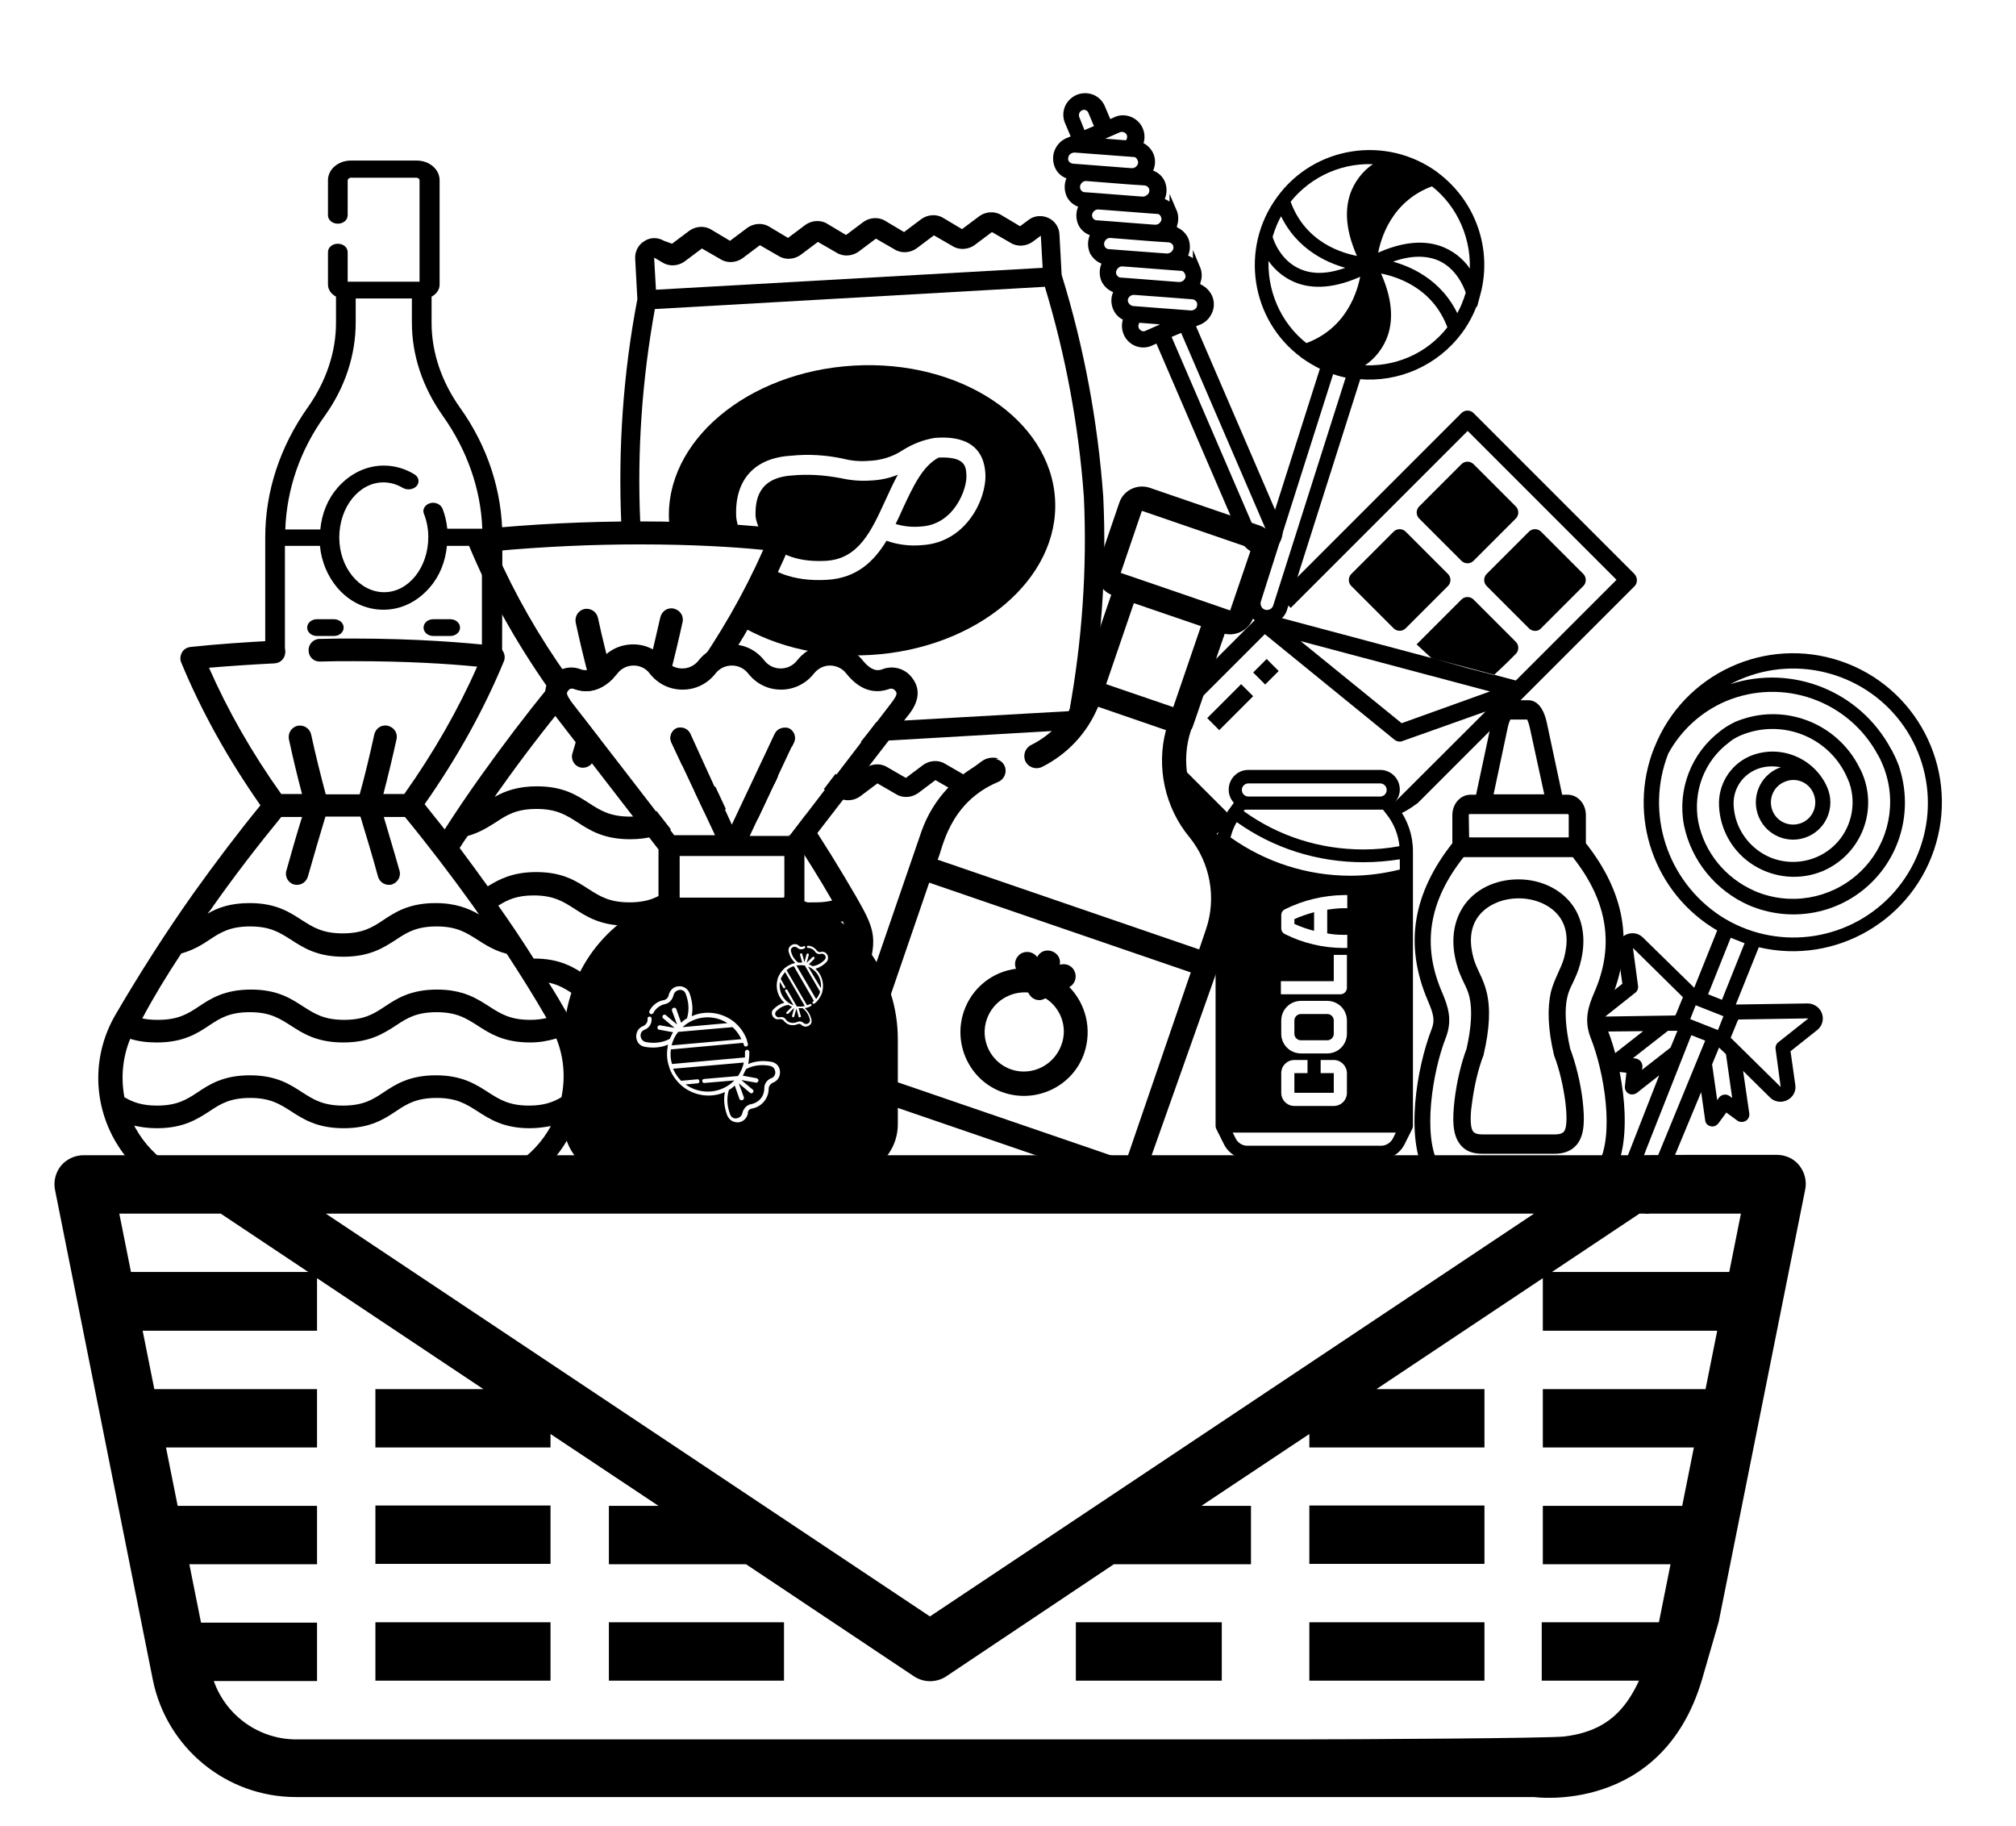 <svg xmlns="http://www.w3.org/2000/svg" xmlns:xlink="http://www.w3.org/1999/xlink" viewBox="0 0 552.6 500.5"><path d="M166.9 444.6h48v16h-48v-16zm-64-32h48v16h-48v-16zm0 32h48v16h-48v-16zm256-32h48v16h-48v-16zm0 32h48v16h-48v-16zm63.7 0h39.5v16h-39.5v-16zm-127.7 0h40v16h-40v-16z"/><path d="M474 348.6h-48.6l24-16h27.8l-3.2 16zm-53.5-16L254.9 443 89.3 332.6m357.6-16h-424c-2.4 0-4.7 1.1-6.2 2.9-1.5 1.9-2.1 4.3-1.6 6.7l26.8 134.2c3.8 18.7 20.2 32.1 39.2 32.1h339.4s35 4.9 46-32.1l4.6-15.9 23.7-118.4c.5-2.4-.1-4.8-1.6-6.7-1.5-1.9-3.8-2.9-6.2-2.9h-24M60.5 332.6l24 16H35.9l-3.2-16h27.8zm368.3 143.3c-4.2.5-57.3.8-73.7.8H81.2c-10.1 0-19.2-6.4-22.6-16h28.3v-16H55.1l-3.2-16h35v-16H48.7l-3.2-16h41.4v-16H42.3l-3.2-16h47.8v-14.4l45.6 30.4h-29.6v16h48V393l29.6 19.7h-13.6v16h37.6l46 30.7c2.7 1.8 6.2 1.8 8.9 0l45.9-30.7h37.6v-16h-13.6l29.6-19.7v3.7h48v-16h-29.6l45.6-30.4v14.4h47.8l-3.2 16h-44.6v16h41.4l-3.2 16h-38.2v16h35l-3.2 16c-5.2 18.4-9.6 29.2-25.9 31.2zm1.6-188.5c-1.3-5.8-1.6-10.6-.8-14.1.3-1.4.9-2.7 1.6-4.1.7-1.5 1.4-3 1.9-4.9 2.1-7.6.2-12.8-1.7-15.7-3.1-4.7-8.8-7.6-15.2-7.6s-12.1 2.8-15.2 7.6c-1.9 3-3.8 8.1-1.7 15.7.5 1.9 1.2 3.4 1.9 4.9.7 1.4 1.3 2.7 1.6 4.1.8 3.5.5 8.3-.8 14.1-1.5 4-2.7 9.1-3.3 14.1-.6 5.3-.6 9.4 1.5 12.1 1.4 1.8 3.3 2.6 6.1 2.6h19.9c2.7 0 4.7-.9 6.1-2.6 2.1-2.7 2.1-6.8 1.5-12.1-.6-5-1.9-10.1-3.4-14.1zm-1.7 22.7c-.4.5-1.2.8-2.5.8h-19.9c-1.3 0-2.1-.3-2.5-.8-1.1-1.4-.6-6.1-.3-7.9.6-4.6 1.7-9.3 3.1-12.9.1-.1.1-.3.1-.4 1.6-6.9 1.9-12.5.8-17-.5-2-1.2-3.7-2-5.3-.6-1.3-1.2-2.6-1.6-4-1.2-4.4-.9-8.1 1-11 2.2-3.3 6.5-5.4 11.4-5.4 4.8 0 9.2 2.1 11.4 5.4 1.9 2.9 2.2 6.5 1 11-.4 1.4-1 2.7-1.6 4-.7 1.6-1.5 3.3-2 5.3-1 4.5-.8 10.1.8 17 0 .1.1.3.1.4 1.4 3.6 2.5 8.3 3.1 12.9.2 1.8.7 6.5-.4 7.9z"/><path d="M441.4 274.3c3.3-7.7 4.4-15.3 3.1-22.7-1.2-6.9-4.5-13.8-9.8-20.5v-7.7c0-3.1-2.2-5.6-5-5.6h-1.5l-4.2-19.7c-1.1-5.1-3.4-6.2-5.1-6.2h-5c-1.7 0-4 1.1-5.1 6.2l-4.2 19.7h-1.5c-2.8 0-5 2.5-5 5.6v7.7c-5.3 6.7-8.6 13.6-9.8 20.5-1.3 7.4-.2 15 3.1 22.7 1.7 3.9 1.9 5.5 1 7.8-4.1 10.6-7.3 29.9-1.6 39.9 2.5 4.3 6.5 6.6 11.5 6.6h28.4c5 0 9-2.3 11.5-6.6 5.8-10 2.6-29.4-1.6-39.9-1.1-2.3-.9-3.9.8-7.8zm-28.1-75c.3-1.3.6-1.9.7-2.1h4.6c.1.2.4.8.7 2.1l4 18.4h-13.9l3.9-18.4zm-10.7 24.1c0-.2.1-.3.3-.3h26.8c.1 0 .3.1.3.3v6.1h-27.3l-.1-6.1zm35.4 95.8c-1.6 2.8-4.1 4.2-7.6 4.2H402c-3.5 0-5.9-1.4-7.6-4.2-4.5-7.9-1.8-25.3 1.9-34.8 1.9-4.9.6-8.6-1-12.4-5.6-12.9-3.7-25 5.9-37.1h29.9c9.6 12.1 11.5 24.3 5.9 37.1-1.6 3.7-2.9 7.5-1 12.4 3.8 9.5 6.6 26.9 2 34.8zm-144.9-48.7c1.6-.8 2.2-2.8 1.4-4.4-.7-1.5-2.4-2.2-4-1.7.7-3.7-4.5-5.5-6.2-2.1-.9-1.3-2.7-1.8-4.2-1.1-1.6.8-2.3 2.7-1.6 4.3-6.4.8-12.1 5.2-14.3 11.7-3.1 9.1 1.7 19.1 10.8 22.2 9.1 3.1 19.1-1.7 22.2-10.8 2.2-6.6.4-13.5-4.1-18.1zm-15.9 22.6c-5.6-1.9-8.7-8.1-6.7-13.8 1.7-4.8 6.4-7.7 11.3-7.3.2.2.7 1.6 2.3 2 1.3.3 2-.2 2.5-.4 4.1 2.6 6.1 7.8 4.4 12.6-2 5.8-8.2 8.8-13.8 6.9z"/><path d="M343 150.3l-5.8 17c-4.4-1.5-25.5-8.8-30-10.3l5.8-17m-2.2 25.3l18.4 6.3-7.6 22.2-18.4-6.3 7.6-22.2zm-.4 166.2l26.5-74.8c3.6-10.7 1.4-22.8-5.8-31.6-5.7-7-7.5-16.6-4.6-25.1.6-.8 0 .2 9.2-26.3 3.3.7 6.6-1.1 7.8-4.3l5.8-17c1.2-3.5-.7-7.3-4.1-8.4l-30-10.3c-3.5-1.2-7.3.7-8.4 4.1l-5.8 17c-1.1 3.3.5 6.9 3.6 8.2l-9 26.3c-2.2 6.5-6.8 11.8-13 14.9-1.6.8-2.3 2.8-1.5 4.5.8 1.6 2.8 2.3 4.5 1.5 7-3.5 12.4-9.3 15.4-16.5l18.6 6.4c-2.7 10.1-.3 21.2 6.4 29.3 5.7 7 7.5 16.6 4.6 25.2l-1.9 5.6-71.7-24.6c1.3-2.4 2.8-15.5 16.6-21.3 1.7-.7 2.5-2.7 1.8-4.3-.7-1.7-2.7-2.5-4.4-1.8-8.6 3.6-15.3 10.8-18.4 19.6l-32.1 93.3 6.3 2.2 8.1-23.5 63.3 21.7c1.7.6 3.6-.3 4.2-2.1.6-1.7-.3-3.6-2.1-4.2L237 293.5l17.7-51.6 71.7 24.6-17.7 51.6-10.7-3.7c-1.7-.6-3.6.3-4.2 2.1-.6 1.7.3 3.6 2.1 4.2l10.7 3.7-2.5 4.9 6.3 2.2zm-153.5-125c-.5 1.6.5 3.4 2.1 3.8.3.1.6.1.8.1 1.4 0 2.6-.9 3-2.3.5-1.9 1.1-3.7 1.6-5.6-1.8-2.3-3.4-4.4-4.7-6.1-.9 3.4-1.8 6.8-2.8 10.1zm-98.3 41.6c5.8-8.2 12.1-16.4 18.5-24.2h5.7c-1.5 4.8-2.9 9.7-4.3 14.7-.5 1.6.5 3.4 2.1 3.8.3.1.6.1.8.1 1.4 0 2.6-.9 3-2.3 1.6-5.6 3.2-11.1 4.8-16.4h9.6c1.6 5.3 3.3 10.8 4.8 16.4.4 1.4 1.6 2.3 3 2.3.3 0 .6 0 .8-.1 1.6-.5 2.6-2.2 2.1-3.8-1.4-5-2.9-9.9-4.3-14.7h5.8c6.4 7.8 12.5 15.8 18.4 24 .6.9 1.3 1.8 1.9 2.7-2.8-1.6-6.4-3.1-11.9-3.1-7.3 0-11.1 2.5-14.4 4.7-3 2-5.6 3.6-11.1 3.6s-8.1-1.7-11.1-3.6c-3.4-2.2-7.1-4.7-14.4-4.7-5.3 0-8.8 1.3-11.5 2.9.6-.7 1.2-1.5 1.7-2.3zm-8.9 13.2c3.3-.9 5.7-2.4 7.8-3.8 3-2 5.6-3.6 11.1-3.6s8.1 1.7 11.1 3.6c3.4 2.2 7.2 4.7 14.4 4.7 7.3 0 11.1-2.5 14.5-4.7 3-2 5.6-3.6 11.1-3.6s8.1 1.7 11.1 3.6c2.2 1.4 4.6 3 8.1 3.9 3.8 5.8 7.5 11.7 10.9 17.6-1.2.3-2.7.5-4.5.5-5.5 0-8.1-1.7-11.1-3.6-3.4-2.2-7.2-4.7-14.4-4.7-7.3 0-11.1 2.5-14.4 4.7-3 2-5.6 3.6-11.1 3.6s-8.1-1.7-11.1-3.6c-3.4-2.2-7.1-4.7-14.4-4.7s-11.1 2.5-14.4 4.7c-3 2-5.6 3.6-11.1 3.6-1.6 0-3-.1-4.3-.4 3.2-6 6.8-11.9 10.7-17.8zM151 308.6c-4.8 8.8-13.6 14.3-23.6 14.7-13 .6-26.1.9-38.8.9-9.3 0-18.6-.2-27.6-.5-10.1-.3-19-5.8-23.9-14.6l-.3-.6c1.8.4 3.8.7 6.2.7 7.3 0 11.1-2.5 14.5-4.7 3-2 5.6-3.6 11.1-3.6s8.1 1.7 11.1 3.6c3.4 2.2 7.2 4.7 14.5 4.7s11.1-2.5 14.4-4.7c3-2 5.6-3.6 11.1-3.6s8.1 1.7 11.1 3.6c3.4 2.2 7.2 4.7 14.4 4.7 2.2 0 4.1-.3 5.8-.6zm1.5-24c2.1 5.2 2.5 10.8 1.4 16.1-2.2 1.3-4.7 2.3-8.9 2.3-5.5 0-8.1-1.7-11.1-3.6-3.4-2.2-7.2-4.7-14.4-4.7-7.3 0-11.1 2.5-14.4 4.7-3 2-5.6 3.6-11.1 3.6s-8.1-1.7-11.1-3.6c-3.4-2.2-7.1-4.7-14.4-4.7s-11.1 2.5-14.4 4.7c-3 2-5.6 3.6-11.1 3.6-4.2 0-6.7-1-8.9-2.3-1-5.4-.5-10.9 1.6-16 2.2.7 4.6 1 7.3 1 7.3 0 11.1-2.5 14.4-4.7 3-2 5.6-3.6 11.1-3.6s8.1 1.7 11.1 3.6c3.4 2.2 7.2 4.7 14.5 4.7s11.1-2.5 14.5-4.7c3-2 5.6-3.6 11.1-3.6s8.1 1.7 11.1 3.6c3.4 2.2 7.2 4.7 14.5 4.7 2.5 0 4.9-.4 7.2-1.1zm56.6-35.7c3.4 2.2 7.5 2.8 14.8 2.8 2.7 0 4.8 1.5 7.1.8 2.1 5.2 2.7 3.7 1.6 9.1l5.3 4.3c2.8-9.2 1.5-11.9-3.3-20.3-4.3-7.4-8.9-14.9-13.8-22.2-2.5 3.3-4.2 5.5-4.2 5.5h-.6l1.2.3c3.8 5.8 7.5 11.7 10.9 17.6-1.2.3-2.7.5-4.5.5-5.5 0-5 .3-8.1-1.7l-6.4 3.3zm-24.7-5.7c-.9.5 0 0-.8.5-3 2-5.6 3.6-11.1 3.6s-8.1-1.7-11.1-3.6c-3.4-2.2-7.1-4.7-14.4-4.7-6.5 0-10.2 2-13.3 3.9-2.5-3.5-5.1-7-7.7-10.5.7-1.1 1.4-2.2 2.2-3.3 3.3-.9 5.7-2.5 7.8-3.8 3-2 5.6-3.6 11.1-3.6s8.1 1.7 11.1 3.6c3.4 2.2 7.2 4.7 14.5 4.7 5.1 0 8.5-1.2 11.2-2.7-.9-1.2-2.3-2.9-3.9-5-1.9.9-4.1 1.5-7.3 1.5-5.5 0-8.1-1.7-11.1-3.6-3.4-2.2-7.1-4.7-14.4-4.7-5.3 0-8.8 1.3-11.6 2.9.5-.8 1.1-1.6 1.6-2.3 5.8-8.2 12.1-16.4 18.5-24.2h.6c-1.3-1.8-.9-2.2-.5-2.7s1-.7 1.6-.4c2.8 1 6.8 1.2 10.9-3.1h-.4c-1.4-5.3-2.8-10.8-4-16.4-.4-1.7-2-2.7-3.7-2.4-1.7.4-2.7 2-2.4 3.7 1.1 5.1 2.3 10.1 3.6 15h-5.7c-8-11.2-14.6-22.8-19.8-34.6 13.3-1.2 26.5-1.8 39.4-1.8 14.4 0 25.9.7 33.9 1.5-5.2 11.8-11.9 23.5-19.9 34.7l-.1.1h-5.7c1.3-5 2.5-10 3.6-15 .4-1.7-.7-3.3-2.4-3.7s-3.3.7-3.7 2.4c-1.1 4.8-2.2 9.7-3.5 14.5.2.2.4.4.6.7 2.2 2.8 5.4 4.4 9 4.4 3.5 0 6.8-1.6 9-4.4.7-.9 1.6-1.5 2.7-1.9 7.1-10.9 13.1-22 17.8-33.3.4-.9.3-1.9-.2-2.8-.5-.8-1.4-1.4-2.3-1.5-8.1-.9-21.4-2-38.8-2-14.4 0-29.3.7-44.2 2.2-1 .1-1.9.6-2.4 1.5-.5.8-.6 1.9-.2 2.8 5.5 13.3 12.8 26.4 21.7 39.1-6.3 7.7-12.4 15.8-18.2 23.9-3.5 4.9-6.9 9.9-10.1 14.9-1.8-2.3-3.7-4.6-5.5-6.9 8.9-12.7 16.2-25.8 21.7-39.1.4-.9.3-1.9-.2-2.8-.5-.8-1.4-1.4-2.3-1.5-8.1-.9-21.4-2-38.8-2-3 0-6.1 0-9.2.1-1.7 0-3.1 1.5-3 3.2 0 1.7 1.4 3.1 3.2 3 3-.1 6.1-.1 9.1-.1 14.4 0 25.9.7 33.9 1.5-5.2 11.8-11.9 23.5-19.9 34.8 0 0 0 .1-.1.1h-5.7c1.3-5 2.5-10 3.6-15 .4-1.7-.7-3.3-2.4-3.7-1.7-.4-3.3.7-3.7 2.4-1.2 5.5-2.5 11-4 16.4h-9.3c-1.4-5.3-2.8-10.8-4-16.4-.4-1.7-2-2.7-3.7-2.4-1.7.4-2.7 2-2.4 3.7 1.1 5.1 2.3 10.1 3.6 15h-5.7c-8-11.2-14.6-22.8-19.8-34.6 6-.5 12-.9 18-1.2 1.7-.1 3-1.5 2.9-3.3-.1-1.7-1.5-3-3.3-2.9-7.5.4-15.1.9-22.6 1.7-1 .1-1.9.6-2.4 1.5s-.6 1.9-.2 2.8c5.5 13.3 12.8 26.4 21.7 39.1-6.3 7.7-12.4 15.8-18.2 23.9-7.8 11-15 22.3-21.6 33.6-6.1 10.6-6.2 23.3-.3 34 6 10.7 16.8 17.4 29.1 17.8 9.1.3 18.4.5 27.8.5 12.8 0 25.9-.3 39-.9 12.2-.5 22.9-7.3 28.7-17.9 2.3-4.2 3.7-8.7 4.1-13.3v-6.2c-.4-5-1.9-9.9-4.5-14.4-1.6-2.8-3.3-5.7-5.1-8.5 2.9.6 4.9 1.9 7 3.3l3.4-5.2c-3.4-2.2-7.1-4.7-14.4-4.7h-.1c-3.1-4.9-6.3-9.7-9.7-14.5 2.5-1.6 5.1-2.8 9.7-2.8 5.5 0 8.1 1.7 11.1 3.6 3.4 2.2 7.2 4.7 14.5 4.7s11.1-2.5 14.4-4.7l.4-.3-2.3-5.5zm1-43.6c-1.4.7-2 2.4-1.4 3.8l3 6.4c1-.8 1.5-2 1.1-3.3-.7-2.4-1.4-4.8-2-7.1-.2.1-.5.1-.7.2zm4.9 17.1l2.7 5.7c1.4-.4 3-.6 5.1-.6h.9l-2.9-6.2c-2.3.2-4.2.6-5.8 1.1zm12.2 5.5c2.1.5 3.7 1.3 5.2 2.3l5.6-11.9c-.1-.1-.2-.2-.2-.3-1.2-1.7-2.4-3.3-3.6-4.9l-3 6.4 1.5 2.1c.6.9 1.3 1.8 1.9 2.7-1.4-.8-2.9-1.5-4.7-2.1l-2.7 5.7z"/><path d="M387.3 233.3c0-4.3-1.4-8.5-4-11.9l-1-1.4c.8-1 1.4-2.2 1.4-3.6 0-3-2.4-5.4-5.4-5.4h-36.1c-3 0-5.4 2.4-5.4 5.4 0 1.4.5 2.6 1.4 3.6l-1 1.4c-2.6 3.4-4 7.7-4 11.9v75.3c0 .3.1.6.2.8l2.1 4.2c.7 1.4 1.8 2.5 3.1 3.2v.8c0 3 2.4 5.4 5.4 5.4h32.5c3 0 5.4-2.4 5.4-5.4v-.8c1.3-.7 2.4-1.8 3.1-3.2l2.1-4.2c.1-.3.2-.5.2-.8v-75.3zm-3.7-1.4c-3.2.6-6.5.9-9.9.9-11.9 0-23.2-3.6-32.8-10.5l.3-.4h37.9l1.3 1.7c1.8 2.4 2.9 5.3 3.2 8.3zm-41.4-17.2h36.1c1 0 1.8.8 1.8 1.8s-.8 1.8-1.8 1.8h-36.1c-1 0-1.8-.8-1.8-1.8s.8-1.8 1.8-1.8zm34.3 104.7H344c-1 0-1.8-.8-1.8-1.8h36.1c0 1-.8 1.8-1.8 1.8zm5.3-7.4c-.6 1.2-1.9 2-3.2 2h-36.7c-1.4 0-2.6-.8-3.2-2l-.8-1.6h44.7l-.8 1.6zm-13.5-55.8h1v3.6h-1c-5.6 0-11.1-1.3-16.1-3.8-.6-.3-1-.9-1-1.6v-3.6c0-.7.4-1.3 1-1.6 5-2.5 10.5-3.8 16.1-3.9h1v3.6h-1c-1.5 0-3 .2-4.5.4v6.5c1.5.3 3 .4 4.5.4zm-2.7 12.7v-7.2h3.6v9c0 1-.8 1.8-1.8 1.8h-16.3v-3.6h14.5zm0 30.6v-5.4H362v-3.6h3.6c2 0 3.6 1.7 3.6 3.6v5.4c0 2-1.6 3.6-3.6 3.6h-10.8c-2 0-3.6-1.6-3.6-3.6v-5.4c0-2 1.6-3.6 3.6-3.6h3.6v3.6h-3.6v5.4h10.8zm-1.8-10.8h-7.2c-3 0-5.4-2.4-5.4-5.4v-3.6c0-3 2.4-5.4 5.4-5.4h7.2c3 0 5.4 2.4 5.4 5.4v3.6c0 3-2.4 5.4-5.4 5.4zm19.9-50.4c-4.4 1.1-9 1.7-13.5 1.7-11.9 0-23.3-3.7-32.9-10.5.4-1.5.9-2.9 1.7-4.2 10.1 7.2 22.1 11 34.8 11 3.3 0 6.7-.3 9.9-.8v2.8zm-28.9 14.9c1.7.8 3.5 1.4 5.4 1.9V250c-1.8.5-3.7 1.1-5.4 1.9v1.3zm9 24.7h-7.2c-1 0-1.8.8-1.8 1.8v3.6c0 1 .8 1.8 1.8 1.8h7.2c1 0 1.8-.8 1.8-1.8v-3.6c0-1-.8-1.8-1.8-1.8z"/><defs><path id="a" d="M72.7 39.8h71v139.1h-71z"/></defs><clipPath id="b"><use xlink:href="#a" overflow="visible"/></clipPath><g clip-path="url(#b)"><path d="M137.7 147.3c0-12.6-4-25-11.7-35.7-5-7.1-7.7-15.1-7.7-23.1v-7.2c1.3-.7 2.2-1.9 2.2-3.3V49.4c0-3-2.8-5.4-6.3-5.4h-18c-3.5 0-6.3 2.4-6.3 5.4V59c0 1.3 1.2 2.3 2.7 2.3s2.7-1 2.7-2.3v-9.5c0-.4.4-.8.9-.8h17.9c.5 0 .9.3.9.8v27.7H95.3v-8.1c0-1.3-1.2-2.3-2.7-2.3s-2.7 1-2.7 2.3V78c0 1.4.9 2.6 2.2 3.3v7.2c0 8-2.7 16-7.7 23.1-7.6 10.7-11.7 23-11.7 35.7v45.4c0 5.6 5.3 10.1 11.7 10.1h41.5c6.5 0 11.7-4.5 11.7-10.1l.1-45.4zm-59.6 2.3h9.6c.4 4.3 2.1 8.3 4.7 11.4 3.3 3.9 7.8 6.1 12.7 6.1s9.3-2.2 12.7-6.1c2.7-3.1 4.3-7.1 4.7-11.4h9.6v29.3h-54v-29.3zM89 114c5.6-7.8 8.5-16.7 8.5-25.6v-6.6h15.4v6.6c0 8.9 2.9 17.7 8.5 25.6 6.6 9.3 10.4 20 10.8 30.9h-9.6c-.2-1.9-.6-3.7-1.3-5.5-.5-1.2-2-1.9-3.4-1.5s-2.2 1.7-1.7 2.9c.8 2 1.2 4.2 1.2 6.4 0 8.3-5.4 15.1-12.1 15.1s-12.3-6.7-12.3-15 5.4-15.1 12.1-15.1c1.8 0 3.6.5 5.3 1.5 1.2.7 2.9.5 3.8-.5s.6-2.5-.6-3.2c-2.6-1.6-5.5-2.4-8.4-2.4-4.8 0-9.3 2.2-12.7 6.1-2.7 3.1-4.3 7.1-4.7 11.4h-9.6c.4-11.1 4.1-21.8 10.8-31.1zm36.9 84.1H84.4c-3.5 0-6.3-2.4-6.3-5.4v-9.1h54.1v9.1c0 2.9-2.8 5.4-6.3 5.4z"/><path d="M91.5 169.7h-4.6c-1.5 0-2.7 1-2.7 2.3s1.2 2.3 2.7 2.3h4.6c1.5 0 2.7-1 2.7-2.3s-1.2-2.3-2.7-2.3zm31.9 0h-4.6c-1.5 0-2.7 1-2.7 2.3s1.2 2.3 2.7 2.3h4.6c1.5 0 2.7-1 2.7-2.3s-1.2-2.3-2.7-2.3z"/></g><defs><path id="c" d="M213 147.9c-4.9 11.2-10.5 22.1-16.7 32.6-1.6 2.7-3.3 5.6-3 8.7.3 2.8 2.1 5.1 3.9 7.2 5 6.1 9.9 12.2 14.9 18.3 3.8 4.7 7.5 12 13.6 11.7 35.5-1.5 38.6-20.5 56.7-20.1 2.2 0-1.6 3.1.6 2.6 2.5-.6 4.4.1 6.2-1.7 10.2-10.1 15.9-24.5 15.4-38.9-.2-5.2-1.1-10.3-1.1-15.4.2-16.8 10.8-32 11.8-48.8.9-16-7.1-31.1-16.6-44-2.9-3.9-6-7.7-10-10.3-7.9-5.1-17.9-4.8-27.3-4.2-23 1.5-46 4.1-68.8 7.7-6.9 1.1-14 2.4-20.2 5.8-13.9 7.7-20.2 25.1-19.2 41 .6 10 5.5 38.3 14.3 44.5 1.9 1.6 45.5 3.3 45.5 3.3z"/></defs><clipPath id="d"><use xlink:href="#c" overflow="visible"/></clipPath><path d="M189.9 213.4l-.9.6 2.3 4.9 1.7-1.3 5.2 3c.1 0 .2.1.2.1l-3.9-8.2c-1.5-.4-3.2-.1-4.6.9zm1.7-7.3l-2.4-5.1s0-.1-.1-.1l-2.9.2c-.2-.5-.3-1-.5-1.6-.1 0-.3.1-.4.1-1.4.7-2 2.4-1.4 3.8l3.3 7.1-.2-4.2 4.6-.2zm24.7-6.5c-.3-.1-.6-.2-.9-.2l-1 .1c-.8.2-1.5.7-1.9 1.5l-1.9 4 6.5-.4.6-1.2c.6-1.4 0-3.1-1.4-3.8zm86.1-63.6c-1.5-20.6-5.3-41-11.4-60.7l-.6-11.1c-.1-2-1.3-3.7-3.1-4.5s-3.9-.6-5.4.6l-2.3 1.7-5.2-3.1c-1.8-1.1-4.2-.9-5.9.3l-4.8 3.6-5.2-3.1c-1.8-1.1-4.2-.9-5.9.3l-4.8 3.6-5.2-3.1c-1.8-1.1-4.2-.9-5.9.3l-4.8 3.6-5.2-3.1c-1.8-1.1-4.2-.9-5.9.3l-4.8 3.6-5.2-3.1c-1.8-1.1-4.2-.9-5.9.3l-4.8 3.6-5.2-3.1c-1.8-1.1-4.2-.9-5.9.3l-4.8 3.6-2.2-.8c-1.7-1-3.8-1-5.4.1-1.7 1-2.6 2.9-2.5 4.8l.6 11.1c-3.9 20.3-5.3 41-4.4 61.6.9 13.2 2.8 26.2 5.7 39.1.9.4 1.6 1 2.2 1.7 1.2 1.5 2.7 2.7 4.4 3.4-3.6-14.6-6-29.5-7.1-44.5-.9-19.6.5-39.3 4-58.6l106.9-6.1c5.7 18.8 9.3 38.2 10.7 57.7.9 19.6-.5 39.3-4 58.6l-52.9 3c-1.2 1.6-2.7 3.5-4.3 5.5l56.8-3.3.5 8.8-2.4-1.4c-1.8-1.1-4.2-1-5.9.3l-4.8 3.6-5.2-3c-1.8-1.1-4.2-1-5.9.3l-4.8 3.6-5.2-3c-1.8-1.1-4.2-.9-5.9.3l-4.8 3.6-5.2-3c-1.8-1.1-4.2-.9-5.9.3l-4.8 3.6-3.4-2c-1.1 1.4-2.2 2.9-3.2 4.2l4 2.3c1.8 1.1 4.2.9 5.9-.3l4.8-3.6 5.2 3c1.8 1.1 4.2.9 5.9-.3l4.8-3.6 5.2 3c1.8 1.1 4.2.9 5.9-.3l4.8-3.6 5.2 3c1.8 1.1 4.2 1 5.9-.3l4.8-3.6 2.4 1.4c1.7 1 3.8 1 5.4 0 1.7-1 2.6-2.9 2.5-4.8l-.6-11.1c4-20.1 5.5-40.8 4.5-61.5zM179.8 79.4l-.5-8.8 2.4 1.4c1.8 1.1 4.2.9 5.9-.3l4.8-3.6 5.2 3c1.8 1.1 4.2.9 5.9-.3l4.8-3.6 5.2 3c1.8 1.1 4.2.9 5.9-.3l4.8-3.6 5.2 3c1.8 1.1 4.2.9 5.9-.3l4.8-3.6 5.2 3c1.8 1.1 4.2.9 5.9-.3l4.8-3.6 5.2 3c1.8 1.1 4.2.9 5.9-.3l4.8-3.6 5.2 3c1.8 1.1 4.2.9 5.9-.3l2.3-1.7.5 8.8-106 6zm27.7 132.3l-4.4 9.3c.4-.2.7-.3 1-.6l4.8-3.6 1.9 1.1 2.3-4.8-1.5-.9c-1.3-.8-2.8-.9-4.1-.5z" clip-path="url(#d)"/><defs><path id="e" d="M213 147.9c-4.9 11.2-10.5 22.1-16.7 32.6-1.6 2.7-3.3 5.6-3 8.7.3 2.8 2.1 5.1 3.9 7.2 5 6.1 9.9 12.2 14.9 18.3 3.8 4.7 7.5 12 13.6 11.7 35.5-1.5 38.6-20.5 56.7-20.1 2.2 0-1.6 3.1.6 2.6 2.5-.6 4.4.1 6.2-1.7 10.2-10.1 15.9-24.5 15.4-38.9-.2-5.2-1.1-10.3-1.1-15.4.2-16.8 10.8-32 11.8-48.8.9-16-7.1-31.1-16.6-44-2.9-3.9-6-7.7-10-10.3-7.9-5.1-17.9-4.8-27.3-4.2-23 1.5-46 4.1-68.8 7.7-6.9 1.1-14 2.4-20.2 5.8-13.9 7.7-20.2 25.1-19.2 41 .6 10 5.5 38.3 14.3 44.5 1.9 1.6 45.5 3.3 45.5 3.3z"/></defs><clipPath id="f"><use xlink:href="#e" overflow="visible"/></clipPath><path d="M238.5 131.7c-2.8.2-5.6-.1-8.3-.7-4.3-.8-8.7-1.1-13-.7-9.4.6-10.2 6.7-10.1 11.2 0 .2 1.6 13.2 19.3 12.2 9-.5 12.5-8.3 16.3-16.6 1.1-2.4 2.2-4.8 3.4-7-2.4 1-5 1.5-7.6 1.6zm18.8-6.3c-4.4 2.3-7 7.9-9.8 13.9-.6 1.4-1.3 2.9-2 4.3 2.3.7 4.6.9 6.9.7 9.2-.5 12.7-10.4 12.5-14-.1-2.5-.3-5.2-7.6-4.9zm31.9 11.4c-1.3-21.9-26-38.3-55.2-36.6-29.2 1.7-51.9 20.8-50.6 42.7 1.3 21.8 26.1 38.3 55.2 36.6 29.2-1.7 51.9-20.8 50.6-42.7zm-36.5 12.6c-3.3.3-6.6-.1-9.7-1.2-3.4 5.6-8.1 10.2-16.2 10.7-19.4 1.2-24.5-12.3-25-17.2-.5-10.1 4.9-16.2 15-16.8 4.8-.5 9.6-.2 14.3.8 2.3.6 4.6.8 7 .6 3.3-.1 6.6-1.1 9.3-2.9 2.7-1.7 5.7-2.9 8.9-3.4 3.2-.2 13.2-.8 13.8 9.8.4 6.7-5.1 18.9-17.4 19.6z" clip-path="url(#f)"/><defs><path id="g" d="M370.4 212.3c3.2 0 6.5 0 9.3 1.5s1.9 5 .6 7.9c.5 7.3 18.7-9.9 24.5-17.1 1.6-2 6.1-5.1 7.9-7 5.2-5.4 12.2-12.5 17.8-17.5 8-7.1 13.1-11.2 17.2-17.1.8-1.2 2.1-4.4 2.5-5.8.7-1.9-.1-4.3-1.6-5.6-15.1-13.9-26.2-28.6-42.4-39.3-.8-.5-.5-2.5-1.4-2.5-.8.1-1.5.6-2.2 1.1-8.3 6.1-16.8 12.4-23.4 20.3-5 6-8.3 8.7-13.5 14.5-4 4.6-10 9.4-14.5 13.5-7 6.4-15.7 12.4-22 19.5-3.5 4-4 12.5-6.1 17.4-.8 1.8-1.4 3.8-1.3 5.8.2 4.8-.3 16.9 3.2 20.2 3.5 3.2 9.7 17.7 13-8.7 10.6-1.2 21.7-1 32.4-1.1z"/></defs><clipPath id="h"><use xlink:href="#g" overflow="visible"/></clipPath><g clip-path="url(#h)"><path d="M448 157.3l-44.1-44.1c-.9-.9-2.4-.9-3.3 0l-50.1 50.1 3.3 3.3 48.5-48.5 40.8 40.8-27.6 27.6-68.3-18.2c-.8-.2-1.7 0-2.2.6l-34.8 34.8c-.9.9-.9 2.4 0 3.3l44.1 44.1c.9.9 2.4.9 3.3 0l90.5-90.5c.8-.9.8-2.3-.1-3.3zm-39.6 32.2l-24.2 8.7-27.7-22.5 51.9 13.8zm-52.6 56.7L315 205.4l-1.2 1.2 40.8 40.8 1.2-1.2zm2.1-2l-40.8-40.8 28-28 1.6-1.6 35.5 28.9c.6.5 1.5.7 2.2.4l22.8-8.1-49.3 49.2zm46-117c-.9-.9-2.4-.9-3.3 0L389 138.8c-.9.9-.9 2.4 0 3.3l11.6 11.6c.9.9 2.4.9 3.3 0l11.6-11.6c.9-.9.9-2.4 0-3.3l-11.6-11.6zm16.9 45.7c.6 0 1.2-.2 1.6-.7l11.6-11.6c.9-.9.9-2.4 0-3.3l-11.6-11.6c-.9-.9-2.4-.9-3.3 0l-11.6 11.6c-.9.9-.9 2.4 0 3.3l11.6 11.6c.5.5 1.1.7 1.7.7zM382 145.7l-11.6 11.6c-.9.9-.9 2.4 0 3.3l11.6 11.6c.9.9 2.4.9 3.3 0l11.6-11.6c.9-.9.9-2.4 0-3.3l-11.6-11.6c-.9-.9-2.4-.9-3.3 0zm10.3 34.6l-4-3.7 12.3-12.3c.9-.9 2.4-.9 3.3 0l11.6 11.6c.9.9.9 2.4 0 3.3l-2.3 2.3-3.7 3.5-7.3-1.9m-62 4.4l3.3 3.3-9.3 9.3-3.3-3.3 9.3-9.3zm7-6.9l3.3 3.3-3.7 3.7-3.3-3.3 3.7-3.7z"/></g><path d="M350.2 143.9l-23.7-55 1.6-.7c1.3-.4 2.4-1.3 3-2.5.8-1.4.8-3.2 0-4.6s-2.2-2.4-3.8-2.6c.3-.4.5-.7.7-1.2.5-1.2.5-2.5 0-3.7a4.9 4.9 0 00-3.9-2.9c1.1-1.4 1.3-3.3.7-4.9a4.9 4.9 0 00-3.9-2.9c.6-.7.9-1.6 1-2.4.1-.8 0-1.7-.3-2.4a4.9 4.9 0 00-3.9-2.9c1.1-1.4 1.3-3.3.7-4.9s-2.2-2.7-3.9-2.9c.3-.4.5-.7.7-1.2.5-1.2.5-2.5 0-3.7-.6-1.3-1.7-2.3-3.1-2.7 1-1.8.7-4.1-.7-5.6s-3.6-2-5.4-1.2l-2.2 1-1.9-4.5c-.7-1.6-2.1-2.7-3.9-2.9-1.7-.2-3.4.5-4.5 1.9s-1.3 3.3-.6 4.9l1.9 4.5c-2.9 1.3-2.1.9-2.3 1-1.4.7-2.3 1.9-2.7 3.4-.3 1.5 0 3 .9 4.2.8 1 2 1.6 3.2 1.7-1.1 1.4-1.3 3.3-.7 4.9s2.2 2.7 3.9 2.9c-1.1 1.4-1.3 3.3-.7 4.9s2.2 2.7 3.9 2.9c-1.1 1.4-1.3 3.3-.7 4.9a4.9 4.9 0 003.9 2.9c-1.1 1.4-1.3 3.3-.7 4.9a4.9 4.9 0 003.9 2.9c-1 1.3-1.3 2.9-.8 4.5s1.7 2.7 3.2 3.1c-.1.2-.2.3-.2.5-.7 1.8-.3 3.9 1.1 5.3s3.5 1.8 5.3 1l2.2-1 23.7 55c1 2.5 3.9 3.6 6.3 2.5 2.5-1.1 3.7-3.9 2.7-6.4h0zM309.8 36.6c.4 1 .1 2.2-.8 2.9l-10.2-.8 7.8-3.4c1.2-.5 2.7.1 3.2 1.3zm-14.9-4.1c-.3-.8-.2-1.7.3-2.4s1.4-1.1 2.2-1c.9.1 1.6.7 1.9 1.5l1.9 4.5-4.5 1.9-1.8-4.5zM292.3 45c-.5-.6-.7-1.5-.4-2.3.2-.8.8-1.4 1.6-1.7.4-.2.8-.2 1.3-.2l15.9 1.2c.7 0 1.3.3 1.7.9.4.5.6 1.2.6 1.8-.2 1.4-1.4 2.5-2.9 2.4-1.9-.1-14-1.1-15.9-1.2-.8-.1-1.5-.4-1.9-.9zm2.9 5.3c.5-1.1 1.5-1.8 2.7-1.7 16.3 1.3 11.6.9 15.9 1.2.9.1 1.7.6 2.1 1.5.3.8.2 1.8-.4 2.5s-1.4 1.1-2.3 1.1c-1.9-.1-14-1.1-15.9-1.2-.8 0-1.5-.5-1.9-1.1-.4-.7-.5-1.5-.2-2.3zm3.3 7.8c.5-1.1 1.5-1.8 2.7-1.7 1.7.1 14.2 1.1 15.9 1.2.7 0 1.3.3 1.7.8.4.5.6 1.2.6 1.8-.2 1.4-1.4 2.5-2.9 2.4-1.9-.1-14-1.1-15.9-1.2-.8 0-1.5-.5-1.9-1.1-.4-.6-.5-1.5-.2-2.2zm3.3 7.8c.5-1.1 1.5-1.8 2.7-1.7 16.3 1.3 11.6.9 15.9 1.2.9.1 1.7.6 2.1 1.5.3.8.2 1.8-.4 2.5-.5.7-1.4 1.1-2.3 1.1-12.2-.9-11.9-.9-15.9-1.2-.8 0-1.5-.5-1.9-1.1s-.5-1.6-.2-2.3zm3.3 7.8c.5-1.1 1.5-1.8 2.7-1.7 1.8.1 14.1 1.1 15.9 1.2.7 0 1.3.3 1.7.9.4.5.6 1.2.6 1.8-.2 1.4-1.4 2.5-2.9 2.4-1.9-.1-14-1.1-15.9-1.2-.8 0-1.5-.5-1.9-1.1-.5-.7-.5-1.6-.2-2.3zm3 8.6c.1-1.5 1.4-2.6 2.9-2.5 16.3 1.2 11.6.9 15.9 1.2.9.1 1.7.6 2.1 1.5.3.7.2 1.5-.1 2.2-.5.9-1.6 1.5-2.6 1.4l-15.7-1.2c-1.3-.1-2.4-1.2-2.5-2.6zm3.1 8c-.4-1-.1-2.2.7-2.9l10.2.8-7.7 3.4c-.6.3-1.3.3-1.9 0-.6-.3-1-.7-1.3-1.3zm32.3 56.5l-23.7-55 4.5-1.9 23.7 55c.3.8.2 1.7-.3 2.4s-1.4 1.1-2.2 1c-1-.1-1.7-.7-2-1.5z" stroke="#000" stroke-width="2.043" stroke-miterlimit="10"/><path d="M452.8 331.8l13.5-32.5 1.1 7.7c0 .2.1.4.1.5.3.7.9 1.1 1.6 1.2s1.4-.2 1.9-.8l2.2-3 3 2.2c.7.5 1.6.5 2.3.1.7-.4 1.1-1.2 1-2l-1.7-11.7 7.4 7.3c1.2 1.2 3.1 1.5 4.7.7s2.5-2.5 2.2-4.2l-1.3-9.2 7.3-5.8c1.4-1.1 1.9-2.9 1.3-4.6-.6-1.6-2.2-2.7-3.9-2.7l-19.7.3 6.3-15.7c21.2 5 42.6-7.6 48.6-28.5s-5.5-42.9-26.1-49.9-43.1 3.4-51.1 23.6c0 .1-.1.2-.1.2-7.4 18.7 0 39.9 17.3 50l-6.3 15.7-14.1-13.8c-1.2-1.2-3.1-1.5-4.7-.7s-2.5 2.5-2.2 4.2l1.3 9.2-7.3 5.8c-1.4 1.1-1.9 2.9-1.3 4.6l.1.2c.6 1.5 2.2 2.5 3.8 2.5l10.4-.1-9.3 7.3c-.6.5-.9 1.4-.7 2.2 0 .1.1.2.1.3.3.7.9 1.1 1.6 1.2l3.7.4-.4 3.7c-.1.8.3 1.6 1 2s1.6.3 2.3-.2l6.1-4.8-9.9 25.3c-.4 1 .1 2.2 1.1 2.7l3.8 8.5c.2 1.5 2.3 2 3 .6zm22-30.9l-.7-.5c-.9-.7-2.2-.5-2.9.4l-.5.7-1.4-9.8 1.9-4.6 1.9 1.8 1.7 12zm-11.5-21.6l1.5-3.8 7.6 3-1.5 3.8-7.6-3zm32.4-.2l-8.2 6.5c-.6.4-.9 1.2-.8 1.9l1.4 10.4-13.7-13.5 1.8-4.4.3-.6 19.2-.3zm-38.4-72.6c3.5-6.4 9-11.4 15.7-14.3 15.7-6.6 33.8-.2 41.8 14.8.2.3.4.7.6 1.1.4.8.7 1.6 1.1 2.6.1.4.3.8.4 1.2 3.1 9.9.1 20.7-7.6 27.6-7.7 6.9-18.7 8.8-28.3 4.7-.1 0-.1-.1-.2-.1-7.9-3.5-13.6-10.5-15.3-18.9-1.5-8.3 1.7-16.7 8.4-21.7.9-.8 2-1.4 3.1-1.9 11-4.7 23.8 0 29 10.8.3.7.6 1.3.9 2.1 2.1 6 .5 12.8-4.1 17.2s-11.4 5.7-17.3 3.4c-5.9-2.4-10-8-10.3-14.4-.2-4.1 2-7.8 5.7-9.6l.2-.1c2.2-1 4.7-1.2 7.1-.7-.2.1-.5.1-.7.2-5.2 2.2-7.6 8.2-5.4 13.4s8.2 7.6 13.4 5.4c5.2-2.2 7.6-8.2 5.4-13.4-.1-.3-.3-.6-.4-.9-3.9-7.7-13.1-11.1-21-7.7l-.2.1c-5.2 2.4-8.4 7.8-8.1 13.5.3 6.7 3.9 12.8 9.6 16.3s12.7 4.1 18.9 1.5c9.9-4.3 14.8-15.4 11.2-25.6-.3-.8-.6-1.6-1.1-2.5-6.2-12.7-21.3-18.3-34.3-12.7-1.4.7-2.8 1.5-4 2.5-7.9 6-11.8 16-9.9 25.8 2 9.7 8.7 17.9 17.8 21.9 11 4.7 23.7 2.7 32.6-5.3 8.9-8 12.3-20.4 8.8-31.9-.1-.5-.3-1-.5-1.5-.4-1-.7-1.8-1.3-2.9-.2-.5-.5-1-.7-1.3-8.5-15.8-27-23.2-44-17.7.9-.5 1.8-.9 2.7-1.3 16.1-6.9 34.9-1.5 44.9 12.9 10 14.5 8.4 33.9-3.8 46.6-12.2 12.6-31.6 14.9-46.4 5.4-14.8-9.7-20.8-28.3-14.4-44.6zm39.8 11c1.3 3.1-.1 6.7-3.2 8s-6.7-.1-8-3.2c-1.3-3.1.1-6.7 3.2-8 3.1-1.4 6.7 0 8 3.2zm-18.9 41L472 274l-3.8-1.5 6.2-15.5c1.3.5 2.5 1 3.8 1.5zM440 278.6l8.2-6.5c.6-.4.9-1.2.8-1.9l-1.4-10.4 13.7 13.5-1.8 4.4-.3.6-19.2.3zm10.1 14.6l.1-.8c.1-1.1-.7-2.1-1.8-2.3l-.8-.1 9.6-7.5h2.6l-1.9 4.6-7.8 6.1zm1.1 21.9l12.4-31.4 3.8 1.5-17.7 43.1-.8-7.1 2.3-6.1z"/><path d="M405.3 80.6c3.3-12.3-1.3-25.3-11.5-32.9l-.1-.1c-13.8-10.1-33.3-7.1-43.3 6.8-10 13.7-7.1 33 6.5 43.1l.1.1c1.7 1.2 3.5 2.3 5.4 3.2L342.3 164c-.7 2.8.9 5.7 3.7 6.4 2.8.7 5.7-.9 6.4-3.7h0l20.1-63.3c10.8 1 21.3-3.7 27.8-12.4h0c2.3-3.1 4-6.7 5-10.4h0zm-3-.4c-.7 2.3-1.6 4.6-2.9 6.7-4.5-10.1-13.5-13.8-19.2-15.1 5.6-2.3 10.3-2.5 14.2-.9 5.3 2.3 7.4 7.8 7.9 9.3zm1-5c-1.7-3.1-4.4-5.5-7.6-6.9-5.1-2.2-11.4-1.6-18.6 1.8.8-4.9 3.9-15.4 15.5-19.6 7.5 5.8 11.5 15.2 10.7 24.7h0zm-25.4-30.6c-3.1 1.7-5.5 4.4-6.9 7.6-2.2 5.1-1.6 11.4 1.8 18.6-4.9-.8-15.4-3.8-19.6-15.6 5.9-7.5 15.2-11.5 24.7-10.6h0zm-29.6 20.3c.7-2.3 1.6-4.6 2.9-6.7 4.5 10.1 13.5 13.8 19.2 15.1-5.6 2.3-10.3 2.6-14.2.9-5.4-2.3-7.5-7.8-7.9-9.3zm-1 5c1.7 3.1 4.4 5.5 7.6 6.9 5.1 2.2 11.4 1.6 18.6-1.8-.8 4.9-3.9 15.4-15.5 19.6-7.5-5.8-11.5-15.2-10.7-24.7h0zm2.2 96.1c-.3 1.2-1.6 1.9-2.8 1.6-1.2-.3-1.9-1.6-1.6-2.8h0l20-62.9c.7.2 1.4.5 2.2.7s1.5.4 2.2.5l-20 62.9zm23.1-65.5c3.1-1.7 5.5-4.4 6.9-7.6 2.2-5.1 1.6-11.4-1.8-18.6 4.9.8 15.4 3.9 19.6 15.5-5.8 7.6-15.1 11.6-24.7 10.7h0z" stroke="#000" stroke-miterlimit="10"/><path d="M211 292.1c-1.6-.3-4.1-.4-6.5.9l-.9 1.8 3.8.7c.3.1.6.4.5.7-.1.3-.4.6-.7.5l-4-.7 3.1 2.6c.3.2.3.5.1.8-.2.3-.6.3-.8.1l-3.1-2.6 1.4 3.8c.1.4-.1.7-.4.8-.2.1-.4 0-.6-.1-.1 0-.2-.1-.2-.2l-1.3-3.7c-.5.5-1 .9-1.6 1.2-.8 2.6-.3 5 .3 6.6.3 1 1.1 1.3 1.8 1.2.6-.1 1.4-.5 1.6-1.5.3-1.2 1.2-2.2 2.4-2.4 2.1-.4 3.6-2.1 3.6-4.4 0-1.2.8-2.3 1.9-2.7.9-.3 1.2-1.2 1.1-1.8-.1-.7-.5-1.4-1.5-1.6zm-23.9-10.6l12.3-1.1c-3.9-2.5-9-2-12.3 1.1zm6 15.3c-.1 0-.3 0-.4-.1-.1-.1-.2-.2-.2-.4-.1-.3.2-.6.5-.6l9.3-.8c.8-1.2 1.3-2.4 1.6-3.7l-19.4 1.7c.5 1.2 1.2 2.3 2.2 3.3l4.4-.4c.3-.1.6.2.6.5.1.3-.2.6-.5.6l-3.3.3c4.2 3 9.9 2.5 13.4-1.1l-8.2.7zm7.7-15.3l-14.9 1.3c-.9 1.1-1.5 2.4-1.8 3.7l19.1-1.7c-.5-1.2-1.4-2.4-2.4-3.3zm47.7-84.9c1.6-1.9 5.1-6.4 1.4-11-1.9-2.4-5.1-3.3-8-2.2-.8.3-2.7 1-5.5-2.5-2.2-2.7-5.4-4.3-8.9-4.3h-.1c-3.5 0-6.7 1.6-8.9 4.4-1.1 1.4-2.7 2.2-4.5 2.2s-3.4-.8-4.5-2.2c-2.2-2.8-5.4-4.4-9-4.4-3.5 0-6.8 1.6-9 4.4-1.1 1.4-2.7 2.2-4.5 2.2s-3.4-.8-4.5-2.2c-2.2-2.8-5.4-4.4-8.9-4.4s-6.8 1.5-8.9 4.3c-2.8 3.5-4.8 2.8-5.6 2.5-2.9-1.1-6.1-.2-8 2.2-3.8 4.6-.1 9.1 1.5 11.1l27.9 36.1v14.1c-15.6 6.1-25.9 21-25.9 37.9v23.3c0 7.8 6.4 14.2 14.2 14.2H232c7.8 0 14.1-6.4 14.1-14.2v-23.3c0-16.9-10.2-31.8-25.6-37.8v-14.1l28-36.3zm-36.6 100.1c-.7.3-1.2 1-1.2 1.7 0 2.6-1.9 4.9-4.5 5.4-.8.1-1.3.7-1.2 1.4-.3 1.3-1.3 2.3-2.7 2.4-.8 0-1.5-.2-2.1-.7-.4-.4-.7-.8-.9-1.3-.8-2.2-1-4.3-.6-6.3-3.8 1.7-8.4 1.1-11.8-1.7-1.7-1.5-2.9-3.3-3.5-5.2v-.1c-.6-1.7-.7-3.5-.4-5.3v-.1c0-.2.1-.4.1-.6-1.9.8-4.1 1-6.3.6-.5-.1-1-.3-1.4-.6-.6-.5-.9-1.2-1-2-.1-1.4.6-2.6 1.9-3.1.7-.3 1.2-1 1.2-1.7v-.4c0-.3.3-.5.6-.5s.5.3.5.6v.3c0 1.2-.8 2.3-1.9 2.7-.9.3-1.2 1.2-1.1 1.8.1.7.5 1.4 1.5 1.6 1.6.3 4.1.4 6.5-.9.3-.6.5-1.2.9-1.8l-3.8-.7c-.1 0-.2 0-.3-.1-.2-.2-.2-.4-.2-.6.1-.3.4-.6.7-.5l4 .7-3.1-2.6c-.3-.2-.3-.6-.1-.8.2-.3.6-.3.8-.1l3.1 2.6-1.4-3.8c-.1-.4.1-.7.4-.8.4-.1.7.1.8.4l1.3 3.7c.5-.5 1-.9 1.6-1.2.8-2.6.3-5-.3-6.6-.3-1-1.1-1.3-1.8-1.2-.6.1-1.4.5-1.6 1.5-.3 1.2-1.2 2.2-2.4 2.4-1.3.3-2.5 1.2-3.1 2.4-.2.3-.5.4-.8.3l-.1-.1c-.3-.2-.3-.5-.2-.7.7-1.5 2.2-2.7 3.9-3 .7-.1 1.3-.7 1.4-1.4.3-1.3 1.3-2.3 2.7-2.4 1.3-.1 2.5.6 3 1.9.8 2.2 1 4.3.6 6.3 3.8-1.7 8.4-1.1 11.8 1.7l.1.1c1.4 1.2 2.5 2.8 3.2 4.6v.1c.1.4.2.7.3 1.1.1.3-.1.6-.4.7-.3.1-.6-.1-.7-.4-.1-.2-.1-.4-.2-.6l-19.8 1.8c-.2 1.3-.1 2.7.3 4l20-1.8v-1.5c0-.3.3-.6.6-.6s.6.3.6.6c0 1.1-.1 2.2-.3 3.3 1.9-.8 4.1-1 6.3-.6 1.3.2 2.3 1.2 2.4 2.6.1 1.4-.6 2.6-1.9 3.1zM186.3 246v-11.4H215V246h-28.7zm34.4 13.5c.1.1 0 .3-.2.4-.1.1-.1.1-.2.1-.6.3-1.3.2-1.8-.3-.4-.3-.9-.3-1.2-.1-.4.2-.6.6-.5 1.1.2.9.8 2.2 2 3.1h1.1l-.6-2.1v-.2c0-.1.1-.2.2-.2.2-.1.4 0 .4.2l.6 2.2.6-2.2c0-.1.2-.2.4-.2.1 0 .2.2.2.4l-.6 2.2 1.6-1.6c.2-.1.4-.1.5 0 .1.2.1.4 0 .5l-1.5 1.5c.4.1.7.3 1 .5 1.5-.2 2.6-1 3.3-1.7.4-.4.4-.9.2-1.2s-.6-.6-1.1-.5c-.6.2-1.3 0-1.7-.6-.4-.6-1.1-1-1.9-1-.2 0-.3-.1-.3-.3v-.1c0-.1.1-.2.3-.2.9 0 1.8.5 2.4 1.3.3.4.7.5 1.1.4.7-.2 1.4.1 1.8.8.3.7.2 1.5-.3 2-.9.9-1.9 1.5-3 1.8 1.7 1.5 2.5 3.9 1.9 6.3v.1c-.3 1-.9 1.9-1.6 2.7-.2.1-.3.3-.5.4-.2.2-.4.1-.5 0-.2-.2-.1-.4 0-.5.1 0 .2-.1.3-.2l-5.5-9.5c-.8.2-1.4.6-2 1.1l5.6 9.6c.3-.1.6-.2.8-.3.1-.1.3-.1.4.1.1.1.1.3-.1.4-.5.3-1.1.5-1.7.6.9.8 1.5 1.8 1.8 3 .2.7 0 1.4-.7 1.8-.7.4-1.5.3-2-.2-.3-.3-.7-.4-1.1-.2-1.4.6-2.9.2-3.8-1-.2-.3-.6-.4-1.2-.4-.7.2-1.4-.1-1.8-.8-.2-.4-.3-.8-.2-1.2 0-.2.2-.5.4-.7.9-.9 1.9-1.5 3-1.8-1.7-1.5-2.5-3.9-1.9-6.3.3-1.2 1-2.2 1.8-3l.1-.1c.7-.6 1.6-1.1 2.6-1.4h.1c.1-.1.2-.1.3-.1-.9-.8-1.5-1.8-1.8-3-.1-.3-.1-.6 0-.9.1-.4.4-.8.8-1 .7-.4 1.5-.3 2 .2.3.3.7.4 1.1.2.1 0 .1-.1.2-.1.1-.1.3 0 .4.2zm-4.3-30.4h-10.9l12-25.5c.7-1.4.1-3.1-1.4-3.8-1.4-.7-3.1-.1-3.8 1.4L200.6 226l-11.4-25c-.7-1.4-2.4-2-3.8-1.4-1.4.7-2 2.4-1.4 3.8l12 25.5h-11.2c.1 0-27.6-35.8-27.6-35.8-2.3-2.9-2-3.3-1.5-3.9.4-.5 1-.7 1.6-.4 3 1.1 7.5 1.3 12-4.3 1.1-1.4 2.7-2.1 4.4-2.1s3.4.8 4.4 2.2c2.2 2.8 5.4 4.4 9 4.4 3.6 0 6.8-1.6 9-4.4 1.1-1.4 2.7-2.2 4.5-2.2 1.8 0 3.4.8 4.5 2.2 2.2 2.8 5.4 4.4 9 4.4 3.5 0 6.8-1.6 9-4.4 1.1-1.4 2.7-2.2 4.4-2.2s3.4.8 4.4 2.1c4.4 5.6 8.9 5.4 11.9 4.3.6-.2 1.2 0 1.6.5.5.6.8 1-1.5 3.9l-27.5 35.9zm2.5 47.2l.6 2.1c.1.2 0 .4-.2.4-.2.1-.4 0-.4-.2l-.6-2.2-.6 2.2c0 .1-.2.2-.4.2-.1 0-.2-.2-.2-.4l.6-2.2-1.6 1.6c-.2.1-.4.1-.5 0-.1-.1-.1-.2-.1-.3l1.6-1.6c-.4-.1-.7-.3-1-.5-1.5.2-2.6 1-3.3 1.7-.4.4-.4.9-.2 1.2.2.3.6.6 1.1.5.6-.2 1.3 0 1.7.6.6.9 1.9 1.2 3.1.7.6-.3 1.3-.2 1.8.3.4.3.9.3 1.2.1.4-.2.6-.6.5-1.1-.2-.9-.8-2.2-2-3.1h-1.1zm5.9-4.5l-4.2-7.2c-.8-.1-1.5-.1-2.3 0l5.4 9.2c.5-.6.9-1.3 1.1-2zm-10.8-3.5l1.2 2.1c.1.1.1.3-.1.4-.1.1-.3.1-.4-.1l-.9-1.6c-.5 2.7 1.1 5.5 3.7 6.4l-2.3-3.9v-.2c.1-.1.1-.2.2-.2.1-.1.3-.1.4.1l2.6 4.5c.7.1 1.5.1 2.2-.1l-5.4-9.3c-.5.6-.9 1.2-1.2 1.9zm7.5-3.4l3.5 5.9c.3-2.5-1.1-4.9-3.5-5.9z"/></svg>